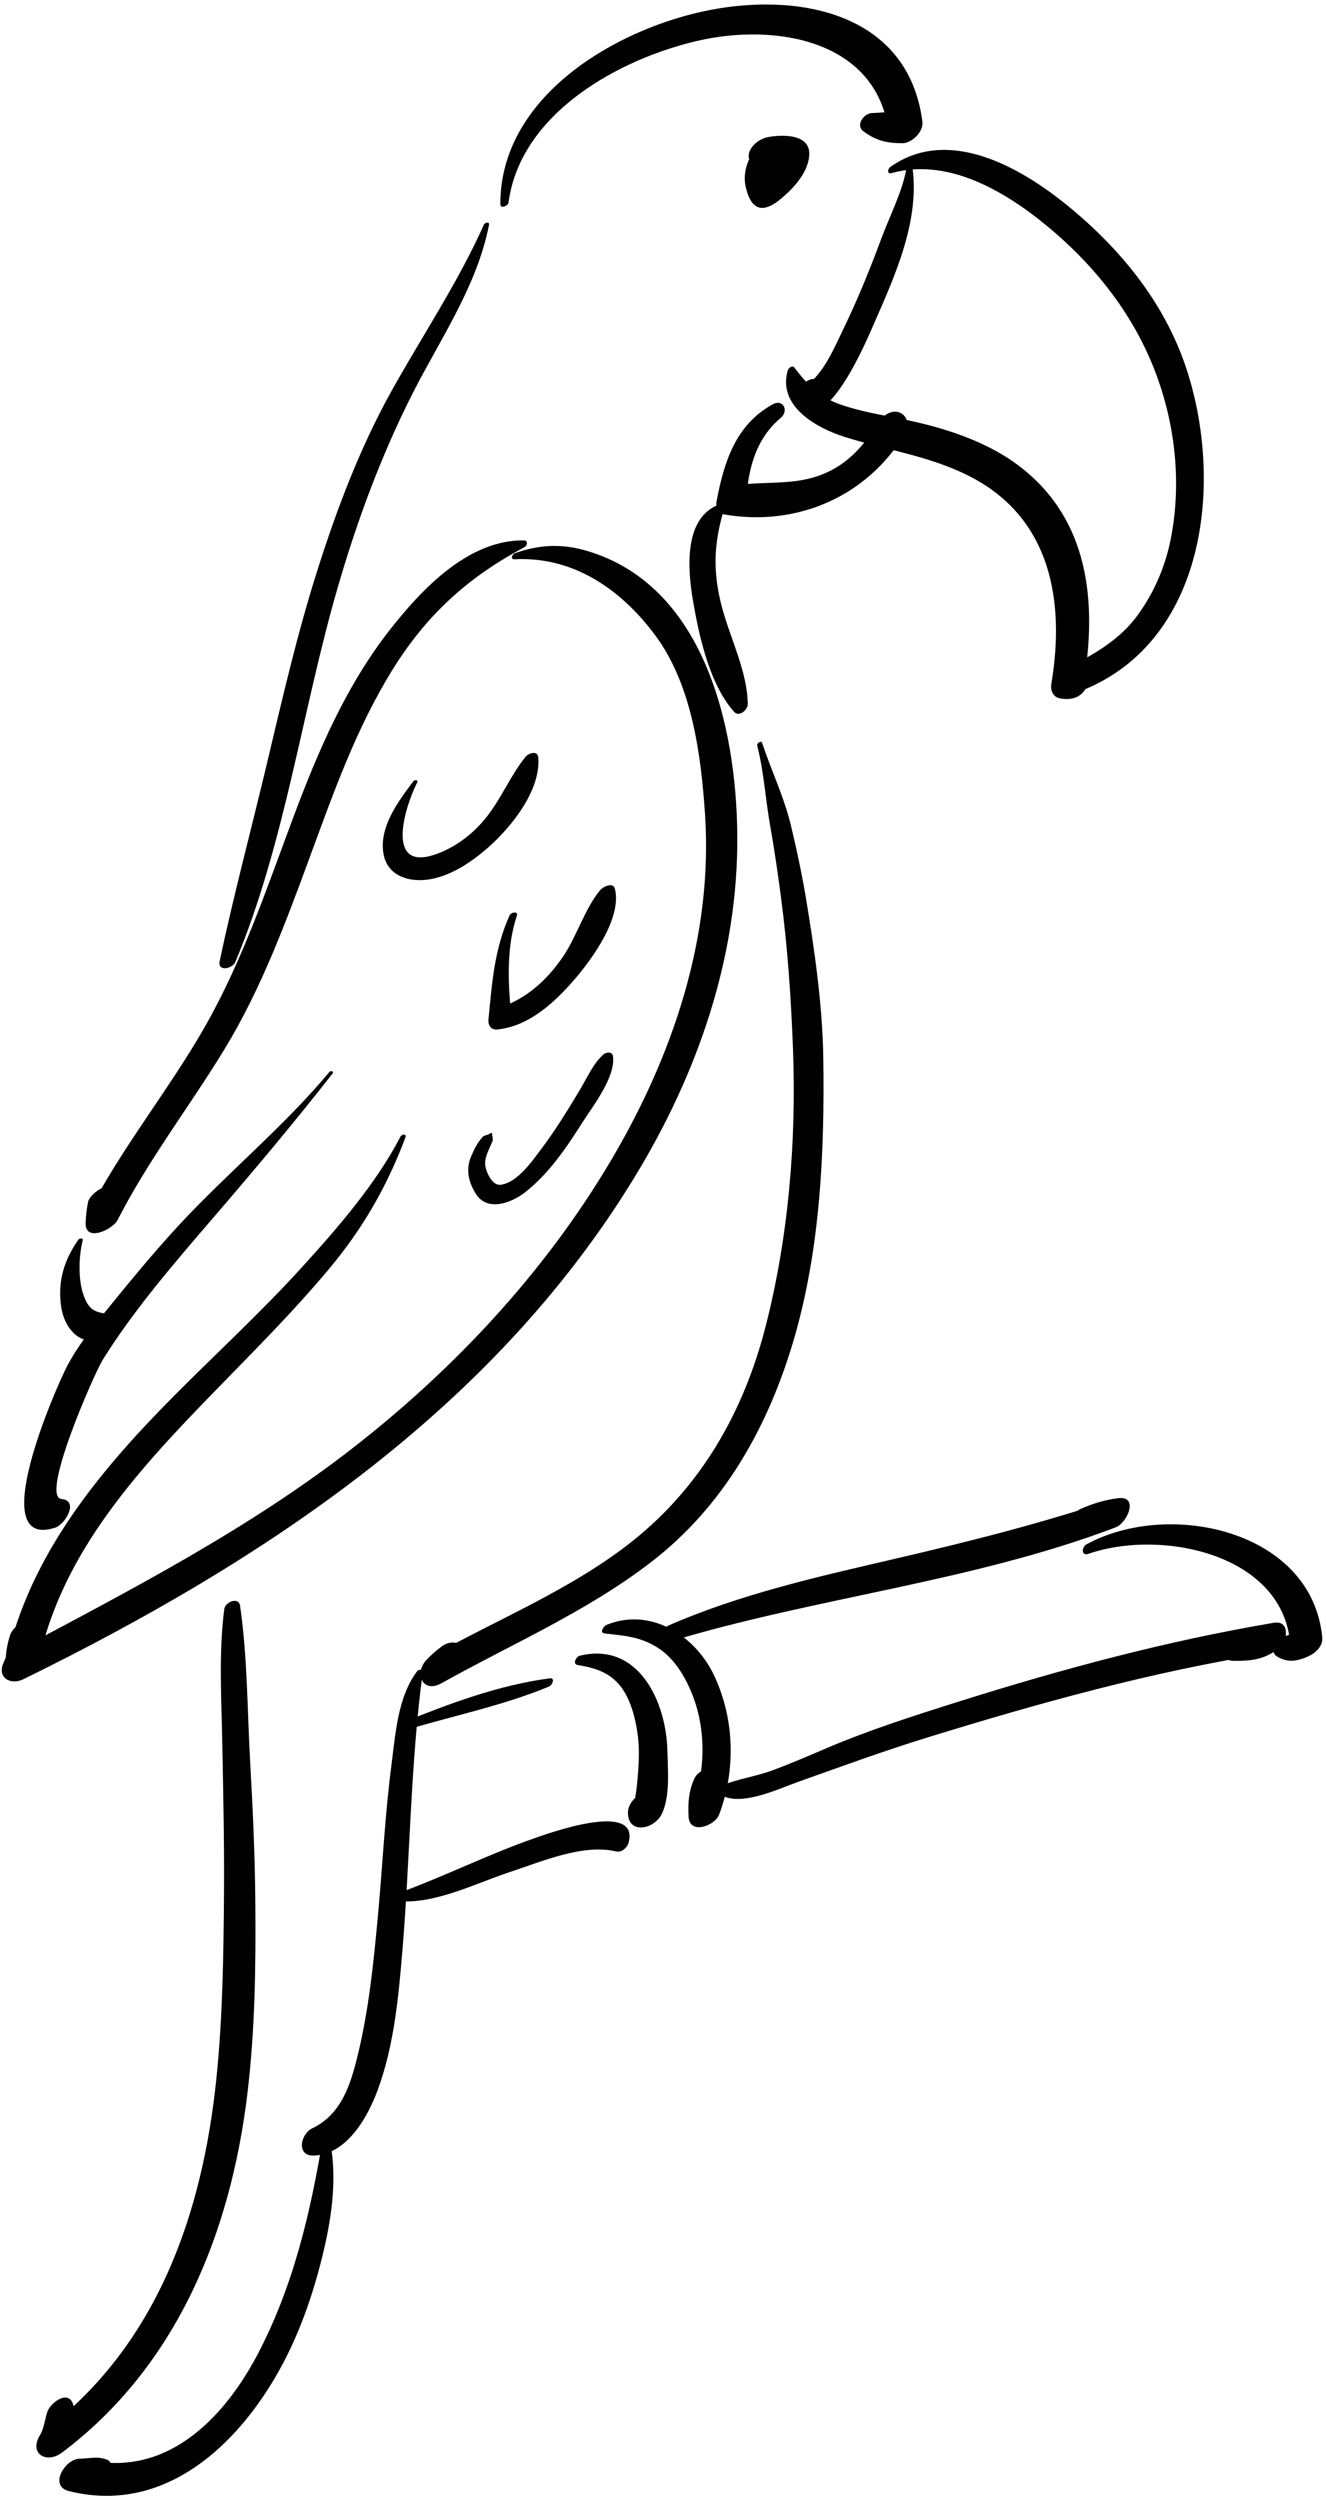 <?xml version="1.0" encoding="UTF-8" standalone="no"?><!DOCTYPE svg PUBLIC "-//W3C//DTD SVG 1.1//EN" "http://www.w3.org/Graphics/SVG/1.1/DTD/svg11.dtd"><svg width="100%" height="100%" viewBox="0 0 279 526" version="1.1" xmlns="http://www.w3.org/2000/svg" xmlns:xlink="http://www.w3.org/1999/xlink" xml:space="preserve" style="fill-rule:evenodd;clip-rule:evenodd;stroke-linejoin:round;stroke-miterlimit:1.414;"><g id="parrot"><path d="M190.726,35.406c-0.834,4.838 -3.521,10.035 -5.228,14.63c-2.373,6.389 -4.919,12.706 -7.888,18.844c-1.808,3.734 -3.77,8.515 -6.876,11.349c-0.104,0.094 1.813,-0.234 1.327,-0.359c-1.193,-0.31 -1.628,-0.069 -2.626,0.499c-1.637,0.935 -2.905,3.538 -1.409,5.133c5.994,6.388 14.652,-14.646 15.896,-17.475c4.451,-10.13 9.648,-21.661 8.051,-32.871c-0.11,-0.766 -1.154,-0.303 -1.247,0.25Z" style="fill:#010101;fill-rule:nonzero;"/><path d="M187.599,36.417c12.612,-3.521 25.447,4.798 34.479,12.636c9.103,7.9 16.437,17.49 20.827,28.74c4.353,11.149 5.745,23.634 3.47,35.401c-1.122,5.809 -3.451,11.312 -6.914,16.103c-3.714,5.137 -8.654,7.97 -14.117,10.88c-2.889,1.539 -2.913,7.022 1.15,5.546c27.585,-10.031 31.135,-44.811 22.895,-68.859c-4.637,-13.536 -13.803,-24.665 -24.785,-33.617c-10.05,-8.191 -25.149,-16.723 -37.273,-8.121c-0.584,0.415 -0.753,1.575 0.268,1.291Z" style="fill:#010101;fill-rule:nonzero;"/><path d="M165.75,77.929c-2.203,7.517 6.042,12.128 11.971,13.994c8.873,2.792 17.841,3.98 26.261,8.267c17.096,8.702 20.157,26.177 17.227,43.698c-0.233,1.393 0.348,2.787 1.867,3.055c4.854,0.859 6.5,-2.775 6.114,-6.777c-0.228,-2.38 -3.062,-2.097 -4.42,-0.866c-1.479,1.34 -1.777,2.639 -2.191,4.495c0.789,-1.026 1.58,-2.054 2.371,-3.079c-0.142,0.086 -0.285,0.172 -0.428,0.259c0.881,-0.179 1.762,-0.359 2.643,-0.538c-0.314,-0.054 -0.631,-0.107 -0.945,-0.161c0.623,1.02 1.245,2.037 1.867,3.055c2.705,-16.835 1.008,-33.803 -13.191,-44.936c-7.121,-5.583 -16.354,-8.465 -25.098,-10.235c-4.39,-0.889 -8.839,-1.59 -13.076,-3.097c-4.52,-1.608 -6.788,-4.081 -9.594,-7.75c-0.439,-0.571 -1.246,0.169 -1.378,0.616Z" style="fill:#010101;fill-rule:nonzero;"/><path d="M162.566,85.072c-7.796,4.325 -10.228,12.112 -11.796,20.394c-0.239,1.26 0.336,2.553 1.703,2.786c15.18,2.587 29.841,-3.757 37.784,-16.784c2.185,-3.583 -1.501,-6.661 -4.563,-3.619c-1.365,1.357 -2.519,2.605 -3.315,4.372c-0.421,0.933 -0.201,2.104 0.935,2.332c2.533,0.504 4.391,-0.602 6.229,-2.319c-1.521,-1.207 -3.042,-2.413 -4.563,-3.619c-3.207,5.262 -6.946,9.505 -12.899,11.541c-5.715,1.955 -11.686,1.06 -17.516,1.98c0.848,0.683 1.694,1.366 2.541,2.05c0.472,-6.225 2.227,-12.142 7.167,-16.268c1.784,-1.49 0.499,-4.069 -1.707,-2.846Z" style="fill:#010101;fill-rule:nonzero;"/><path d="M110.238,113.687c-11.692,-0.131 -21.444,10.218 -28.11,18.692c-9.275,11.79 -15.208,25.666 -20.424,39.6c-5.56,14.851 -10.673,30.125 -18.546,43.949c-7.712,13.536 -17.667,25.644 -24.769,39.555c2.245,-0.182 4.49,-0.363 6.734,-0.545c-0.066,-1.361 -0.287,-2.601 -0.573,-3.931c-0.72,-3.343 -5.652,-0.056 -6.041,1.945c-0.276,1.427 -0.423,2.814 -0.492,4.263c-0.203,4.261 5.698,1.488 6.734,-0.545c6.417,-12.595 15.094,-23.806 22.436,-35.847c7.783,-12.764 12.98,-26.857 18.125,-40.841c4.928,-13.393 9.645,-26.723 17.177,-38.921c7.162,-11.597 15.857,-19.556 27.83,-25.922c0.637,-0.337 0.862,-1.441 -0.081,-1.452Z" style="fill:#010101;fill-rule:nonzero;"/><path d="M108.24,117.67c12.445,-0.68 22.617,6.465 29.737,16.148c7.608,10.35 9.515,24.896 10.356,37.357c1.753,25.947 -6.791,51.062 -19.878,73.134c-13.869,23.389 -32.873,43.733 -54.271,60.37c-22.061,17.153 -46.836,29.887 -71.388,42.982c1.509,0.844 3.018,1.687 4.527,2.529c0.586,-2.051 0.453,-3.729 0.636,-5.813c0.232,-2.674 -3.027,-2.697 -4.242,-0.801c-1.314,2.053 -2.041,4.081 -3.002,6.306c-1.371,3.168 1.571,4.704 4.229,3.396c50.551,-24.843 98.635,-56.563 128.541,-105.558c13.329,-21.835 21.917,-46.489 21.645,-72.266c-0.239,-22.71 -6.974,-52.474 -31.897,-59.63c-5.172,-1.484 -9.857,-1.227 -14.886,0.559c-0.564,0.204 -1.03,1.337 -0.107,1.287Z" style="fill:#010101;fill-rule:nonzero;"/><path d="M84.269,239.125c-5.231,10.046 -13.301,19.314 -20.882,27.642c-8.268,9.079 -17.306,17.43 -25.979,26.114c-16.122,16.145 -31.294,34.154 -36.192,57.032c2.356,-0.476 4.714,-0.951 7.071,-1.428c-0.013,-2.261 -0.212,-4.092 -1.073,-6.179c-1.142,-2.763 -4.498,-0.067 -5.065,1.632c-0.769,2.303 -0.993,4.421 -1.005,6.836c-0.022,4.466 6.455,1.46 7.071,-1.428c4.934,-23.123 21.538,-40.799 37.522,-57.211c8.002,-8.215 16.117,-16.342 23.479,-25.147c7.148,-8.553 12.189,-17.318 16.083,-27.673c0.301,-0.801 -0.734,-0.76 -1.03,-0.19Z" style="fill:#010101;fill-rule:nonzero;"/><path d="M69.287,225.559c-9.601,11.511 -21.521,21.261 -31.718,32.281c-5.426,5.863 -10.523,12.116 -15.563,18.313c-2.958,3.64 -5.823,7.286 -7.982,11.455c-2.128,4.11 -17.412,38.634 -2.407,33.793c2.067,-0.667 5.117,-5.666 1.295,-6.043c-4.497,-0.444 6.941,-26.432 8.688,-29.243c6.594,-10.608 15.325,-20.679 23.458,-30.134c8.534,-9.921 16.81,-19.772 24.878,-30.07c0.398,-0.506 -0.304,-0.767 -0.649,-0.352Z" style="fill:#010101;fill-rule:nonzero;"/><path d="M29.888,245.645c0.587,0 0.986,-1.05 0.225,-1.05c-0.589,0 -0.987,1.05 -0.225,1.05Z" style="fill:#010101;fill-rule:nonzero;"/><path d="M159.323,156.91c1.409,5.396 1.743,11.306 2.724,16.818c0.887,4.983 1.608,9.989 2.272,15.007c1.411,10.673 2.144,21.434 2.538,32.188c0.714,19.436 -0.97,39.556 -5.835,58.402c-4.565,17.688 -13.457,33.327 -27.807,44.79c-12.755,10.19 -28.339,16.454 -42.496,24.375c1.006,1.679 2.012,3.356 3.02,5.034c1.176,-1.242 2.224,-2.39 3.275,-3.738c2.587,-3.313 -1.389,-5.563 -4.181,-3.314c-1.073,0.785 -2.064,1.663 -2.974,2.634c-2.84,2.763 -1.016,7.289 3.021,5.034c14.888,-8.319 30.663,-15.095 44.233,-25.581c15.205,-11.749 24.474,-28.317 29.845,-46.511c5.631,-19.068 6.556,-39.564 6.271,-59.332c-0.162,-11.214 -1.812,-22.666 -3.644,-33.71c-0.85,-5.111 -1.936,-10.172 -3.139,-15.211c-1.471,-6.161 -4.119,-11.544 -6.079,-17.479c-0.207,-0.624 -1.183,0.052 -1.044,0.594Z" style="fill:#010101;fill-rule:nonzero;"/><path d="M47.189,338.538c-1.201,9.292 -0.586,18.976 -0.414,28.322c0.196,10.559 0.436,21.109 0.354,31.671c-0.099,12.917 -0.277,25.877 -1.596,38.737c-2.943,28.704 -12.604,56.355 -36.383,74.261c1.545,1.226 3.091,2.451 4.636,3.677c1.925,-3.065 2.852,-6.011 1.537,-9.521c-1.114,-2.979 -4.792,-0.019 -5.362,1.728c-0.479,1.459 -0.743,3.631 -1.536,4.896c-2.437,3.88 1.336,6.16 4.635,3.677c24.134,-18.174 35.427,-46.116 38.979,-75.378c1.64,-13.521 1.801,-27.155 1.68,-40.755c-0.085,-9.646 -0.521,-19.264 -1.068,-28.892c-0.622,-10.936 -0.563,-22.26 -2.133,-33.096c-0.291,-2.005 -3.132,-0.841 -3.329,0.673Z" style="fill:#010101;fill-rule:nonzero;"/><path d="M87.751,351.637c-4.092,5.396 -4.574,13.438 -5.413,19.903c-1.342,10.345 -1.836,20.813 -2.792,31.198c-0.925,10.042 -1.935,20.178 -4.358,29.987c-1.538,6.222 -3.485,12.151 -9.483,15.048c-2.516,1.215 -3.396,5.859 0.321,5.737c7.038,-0.232 11.416,-8.231 13.511,-13.975c3.382,-9.273 4.315,-19.362 5.131,-29.131c1.634,-19.565 1.686,-39.062 4.27,-58.547c0.106,-0.789 -0.835,-0.683 -1.187,-0.22Z" style="fill:#010101;fill-rule:nonzero;"/><path d="M67.998,449.484c-2.631,15.925 -6.265,31.56 -13.853,45.949c-7.309,13.864 -19.684,26.175 -36.487,21.884c-0.777,2.271 -1.555,4.542 -2.331,6.813c3.083,-0.027 5.643,-0.574 7.389,-3.302c0.563,-0.878 1.216,-2.811 -0.229,-3.354c-2,-0.753 -3.591,-0.227 -5.69,-0.196c-3.17,0.045 -6.546,5.76 -2.331,6.813c19.109,4.774 34.12,-8.196 43.294,-23.67c4.917,-8.291 8.128,-17.518 10.34,-26.865c1.863,-7.873 2.973,-16.514 1.035,-24.438c-0.151,-0.618 -1.072,-0.028 -1.137,0.366Z" style="fill:#010101;fill-rule:nonzero;"/><path d="M150.718,106.391c-6.94,3.143 -5.955,13.822 -4.935,19.838c1.271,7.483 3.475,17.717 8.695,23.548c1.043,1.165 2.873,-0.444 2.858,-1.643c-0.08,-6.837 -3.695,-13.83 -5.426,-20.368c-1.955,-7.384 -1.76,-13.313 0.391,-20.491c0.321,-1.066 -0.915,-1.186 -1.583,-0.884Z" style="fill:#010101;fill-rule:nonzero;"/><path d="M127.218,343.658c4.079,0.476 7.374,0.656 10.979,2.878c3.59,2.211 5.883,6.037 7.417,9.849c3.008,7.468 2.966,16.898 -0.369,24.235c2.143,-0.173 4.283,-0.347 6.427,-0.521c0.132,-2.386 0.196,-4.727 -1.053,-6.812c-1.147,-1.917 -3.75,-0.799 -4.533,0.925c-1.191,2.617 -1.359,5.199 -1.196,8.061c0.218,3.789 5.524,1.89 6.427,-0.521c3.524,-9.402 3.239,-20.072 -1.036,-29.197c-3.952,-8.438 -13.353,-14.493 -22.678,-10.694c-0.564,0.23 -1.562,1.661 -0.385,1.797Z" style="fill:#010101;fill-rule:nonzero;"/><path d="M121.554,350.303c4.446,0.712 7.809,2.008 10.081,6.103c1.604,2.893 2.459,6.92 2.707,10.179c0.194,2.558 0.011,5.188 -0.204,7.736c-0.121,1.432 -0.299,2.856 -0.546,4.271c-0.104,0.445 -0.22,0.89 -0.353,1.328c-0.735,2.601 5.292,-1.088 4.451,-1.896c-2.19,-2.102 -5.505,0.746 -5.563,3.196c-0.114,4.852 5.587,3.712 7.163,0.327c1.729,-3.718 1.221,-9.103 1.139,-13.089c-0.215,-10.513 -6.127,-23.122 -18.456,-20.108c-0.754,0.183 -1.594,1.764 -0.419,1.953Z" style="fill:#010101;fill-rule:nonzero;"/><path d="M140.872,345.386c30.837,-9.333 63.678,-12.587 93.84,-24.036c2.568,-0.976 4.954,-6.731 0.515,-6.149c-2.811,0.368 -5.346,1.143 -7.932,2.288c-1.65,0.732 -2.289,3.306 -0.325,3.964c2.201,0.739 4.618,0.044 6.903,0.066c0.17,-2.05 0.343,-4.1 0.515,-6.149c-15.249,5.137 -30.668,9.001 -46.333,12.64c-16.029,3.723 -32.227,7.358 -47.37,13.962c-1.838,0.8 -2.551,4.242 0.187,3.414Z" style="fill:#010101;fill-rule:nonzero;"/><path d="M151.209,377.22c3.789,3.353 12.66,-0.894 16.545,-2.272c9.086,-3.229 18.048,-6.521 27.273,-9.37c23.56,-7.271 47.271,-13.869 71.654,-17.753c-0.379,-1.764 -0.759,-3.526 -1.14,-5.291c-1.797,1.4 -4.34,2.082 -6.307,3.243c-1.518,0.897 -2.215,3.618 0.205,3.646c3.871,0.043 6.642,-0.255 9.756,-2.725c1.821,-1.443 2.227,-5.859 -1.14,-5.291c-22.397,3.789 -44.321,9.654 -65.974,16.474c-9.465,2.979 -18.987,6.006 -28.126,9.896c-3.833,1.632 -7.657,3.306 -11.573,4.737c-3.398,1.244 -7.076,1.729 -10.401,3.094c-0.466,0.189 -1.391,1.064 -0.772,1.612Z" style="fill:#010101;fill-rule:nonzero;"/><path d="M228.98,326.919c15.323,-5.351 41.621,-0.018 42.553,19.705c1.06,-1.369 2.117,-2.737 3.174,-4.106c-1.73,0.758 -3.506,1.346 -5.22,2.154c-1.316,0.621 -2.355,2.87 -0.817,3.816c2.168,1.338 4.082,1.066 6.365,0.102c1.594,-0.674 3.36,-2.152 3.175,-4.106c-2.169,-22.629 -32.388,-29.037 -49.642,-19.549c-1.018,0.561 -1.055,2.497 0.412,1.984Z" style="fill:#010101;fill-rule:nonzero;"/><path d="M84.051,399.987c7.577,0.604 16.167,-3.813 23.29,-6.152c6.472,-2.127 15.345,-5.983 22.289,-4.313c1.183,0.285 2.396,-0.851 2.659,-1.917c2.188,-8.891 -17.249,-1.77 -20.153,-0.751c-9.397,3.296 -18.376,7.792 -27.672,11.207c-0.616,0.225 -1.661,1.827 -0.413,1.926Z" style="fill:#010101;fill-rule:nonzero;"/><path d="M86.96,164.376c-3.181,4.271 -7.333,9.718 -6.24,15.424c0.74,3.861 4.173,5.436 7.791,5.371c5.287,-0.095 10.423,-3.542 14.229,-6.896c4.887,-4.305 11.041,-11.972 10.525,-18.887c-0.119,-1.593 -2.083,-0.939 -2.725,-0.132c-3.253,4.093 -5.196,9.064 -8.568,13.132c-2.735,3.299 -6.377,6.007 -10.438,7.393c-10.688,3.647 -6.219,-10.357 -3.768,-15.124c0.301,-0.586 -0.514,-0.673 -0.806,-0.281Z" style="fill:#010101;fill-rule:nonzero;"/><path d="M107.233,192.57c-3.227,7.125 -3.708,14.222 -4.455,21.896c-0.117,1.206 0.5,2.27 1.869,2.129c6.684,-0.686 12.075,-5.706 16.262,-10.57c3.742,-4.348 9.943,-12.904 8.482,-19c-0.375,-1.563 -2.544,-0.438 -3.113,0.252c-3.363,4.079 -4.883,9.747 -7.928,14.154c-3.419,4.948 -7.625,8.667 -13.325,10.646c0.846,0.475 1.69,0.949 2.535,1.424c-0.695,-6.823 -0.998,-14.282 1.19,-20.857c0.332,-0.997 -1.216,-0.735 -1.517,-0.074Z" style="fill:#010101;fill-rule:nonzero;"/><path d="M101.817,47.264c-5.446,12.168 -12.819,23.146 -19.302,34.749c-6.771,12.12 -11.676,25.129 -15.852,38.337c-4.246,13.428 -7.387,27.199 -10.645,40.89c-3.251,13.664 -6.894,27.25 -9.804,40.982c-0.479,2.254 2.688,1.643 3.31,0.155c10.526,-25.174 14.019,-52.982 21.63,-79.107c4.056,-13.915 9.085,-27.52 15.645,-40.458c5.878,-11.594 13.543,-22.547 16.095,-35.498c0.147,-0.743 -0.865,-0.523 -1.077,-0.05Z" style="fill:#010101;fill-rule:nonzero;"/><path d="M106.997,42.602c2.527,-18.867 23.396,-30.285 39.992,-34.061c16.125,-3.67 37.523,-0.207 40.009,19.324c1.425,-1.514 2.849,-3.026 4.272,-4.541c-2.622,-0.001 -5.19,0.386 -7.802,0.461c-1.746,0.051 -3.505,2.58 -1.813,3.833c2.664,1.975 4.857,2.486 8.156,2.517c2.054,0.019 4.545,-2.426 4.271,-4.541c-3.026,-23.387 -27.007,-27.465 -46.495,-23.115c-19.407,4.332 -42.357,18.48 -42.311,40.47c0.002,1.052 1.619,0.407 1.721,-0.347Z" style="fill:#010101;fill-rule:nonzero;"/><path d="M103.034,238.526c-0.199,0.233 -1.158,0.286 -1.53,0.711c-1.066,1.222 -1.769,2.602 -2.39,4.092c-1.162,2.789 -0.516,5.404 1.015,7.845c2.428,3.872 7.508,1.871 10.304,-0.296c5.024,-3.895 8.729,-9.405 12.106,-14.71c2.176,-3.419 6.973,-9.526 6.447,-13.883c-0.133,-1.099 -1.414,-0.992 -2.063,-0.403c-2.118,1.916 -3.418,4.914 -4.868,7.333c-2.548,4.252 -5.112,8.459 -8.099,12.423c-1.948,2.584 -5.085,7.21 -8.636,7.625c-1.788,0.208 -2.973,-2.638 -3.193,-3.898c-0.321,-1.821 0.901,-3.745 1.532,-5.377c0.067,-0.178 -0.053,-1.345 -0.15,-1.205c0.264,-0.387 -0.222,-0.554 -0.475,-0.257Z" style="fill:#010101;fill-rule:nonzero;"/><path d="M84.562,364.231c10.225,-3.151 21.057,-5.295 30.944,-9.396c0.69,-0.286 1.415,-1.896 0.145,-1.729c-10.613,1.382 -21.319,5.374 -31.182,9.405c-0.952,0.388 -1.268,2.138 0.093,1.72Z" style="fill:#010101;fill-rule:nonzero;"/><path d="M16.473,260.829c-3.013,4.345 -4.39,8.776 -3.596,14.141c0.642,4.34 3.717,8.165 8.436,6.941c2.019,-0.521 4.596,-5.247 1.188,-5.536c-3.01,-0.257 -4.083,-1.32 -5.045,-4.277c-1.022,-3.14 -0.872,-7.915 -0.061,-11.094c0.155,-0.612 -0.683,-0.52 -0.922,-0.175Z" style="fill:#010101;fill-rule:nonzero;"/><path d="M162.457,28.962c-0.695,0.33 1.6,-0.221 0.14,-0.103c-0.542,0.044 -1.038,0.289 -1.508,0.541c-0.936,0.501 -1.719,1.499 -2.351,2.319c-1.661,2.159 -2.448,5 -1.822,7.671c0.528,2.25 1.659,5.018 4.398,4.212c1.363,-0.401 2.55,-1.377 3.6,-2.296c2.467,-2.156 5.089,-5.183 5.355,-8.58c0.362,-4.624 -5.714,-4.447 -8.715,-3.871c-2.366,0.455 -5.258,3.104 -3.463,5.627c-0.094,-0.131 -0.19,1.482 -0.227,1.787c-0.154,1.287 -0.339,2.566 -0.392,3.862c-0.118,2.909 3.893,2.374 5.258,1.029c2.029,-1.996 3.854,-4.046 5.25,-6.539c-2.17,-0.102 -4.341,-0.202 -6.512,-0.305c-0.447,1.359 -0.813,2.729 -1.125,4.125c-0.251,1.122 -0.033,2.096 -0.111,3.125c-0.073,0.971 1.049,1.11 1.72,0.965c4.418,-0.949 5.174,-5.015 6.321,-8.766c0.415,-1.354 -0.483,-2.771 -1.848,-3.023c-1.973,-0.365 -3.79,1.083 -4.665,2.72c-0.694,1.299 -1.725,2.413 -2.749,3.461c1.752,0.343 3.506,0.687 5.258,1.029c0.049,-2.74 1.188,-5.941 -0.618,-8.351c-0.872,1.819 -1.744,3.638 -2.618,5.457c1.096,-0.234 2.498,-0.513 3.383,-0.383c0.288,0.042 0.27,0.152 0.038,-0.063c0.066,0.063 -0.094,-0.318 -0.071,-0.489c-0.044,0.355 -0.369,0.964 -0.552,1.242c-0.287,0.436 -0.609,0.845 -0.937,1.248c-0.461,0.569 -0.49,0.579 -0.661,0.754c-0.263,0.271 -0.541,0.527 -0.82,0.78c-0.176,0.158 -1.25,0.947 -0.413,0.373c-0.662,0.454 0.343,-0.072 0.04,0.029c1.598,0.284 2.067,-0.021 1.414,-0.916c-0.254,-0.549 -0.363,-1.104 -0.428,-1.698c-0.131,-1.246 0.294,-2.29 0.958,-3.314c0.396,-0.613 0.836,-1.164 1.025,-1.887c0.069,-0.214 0.099,-0.436 0.093,-0.663c-0.072,-1.361 -0.331,0.836 -0.016,0.196c0.611,-1.225 -0.651,-1.767 -1.629,-1.305Z" style="fill:#010101;fill-rule:nonzero;"/></g></svg>